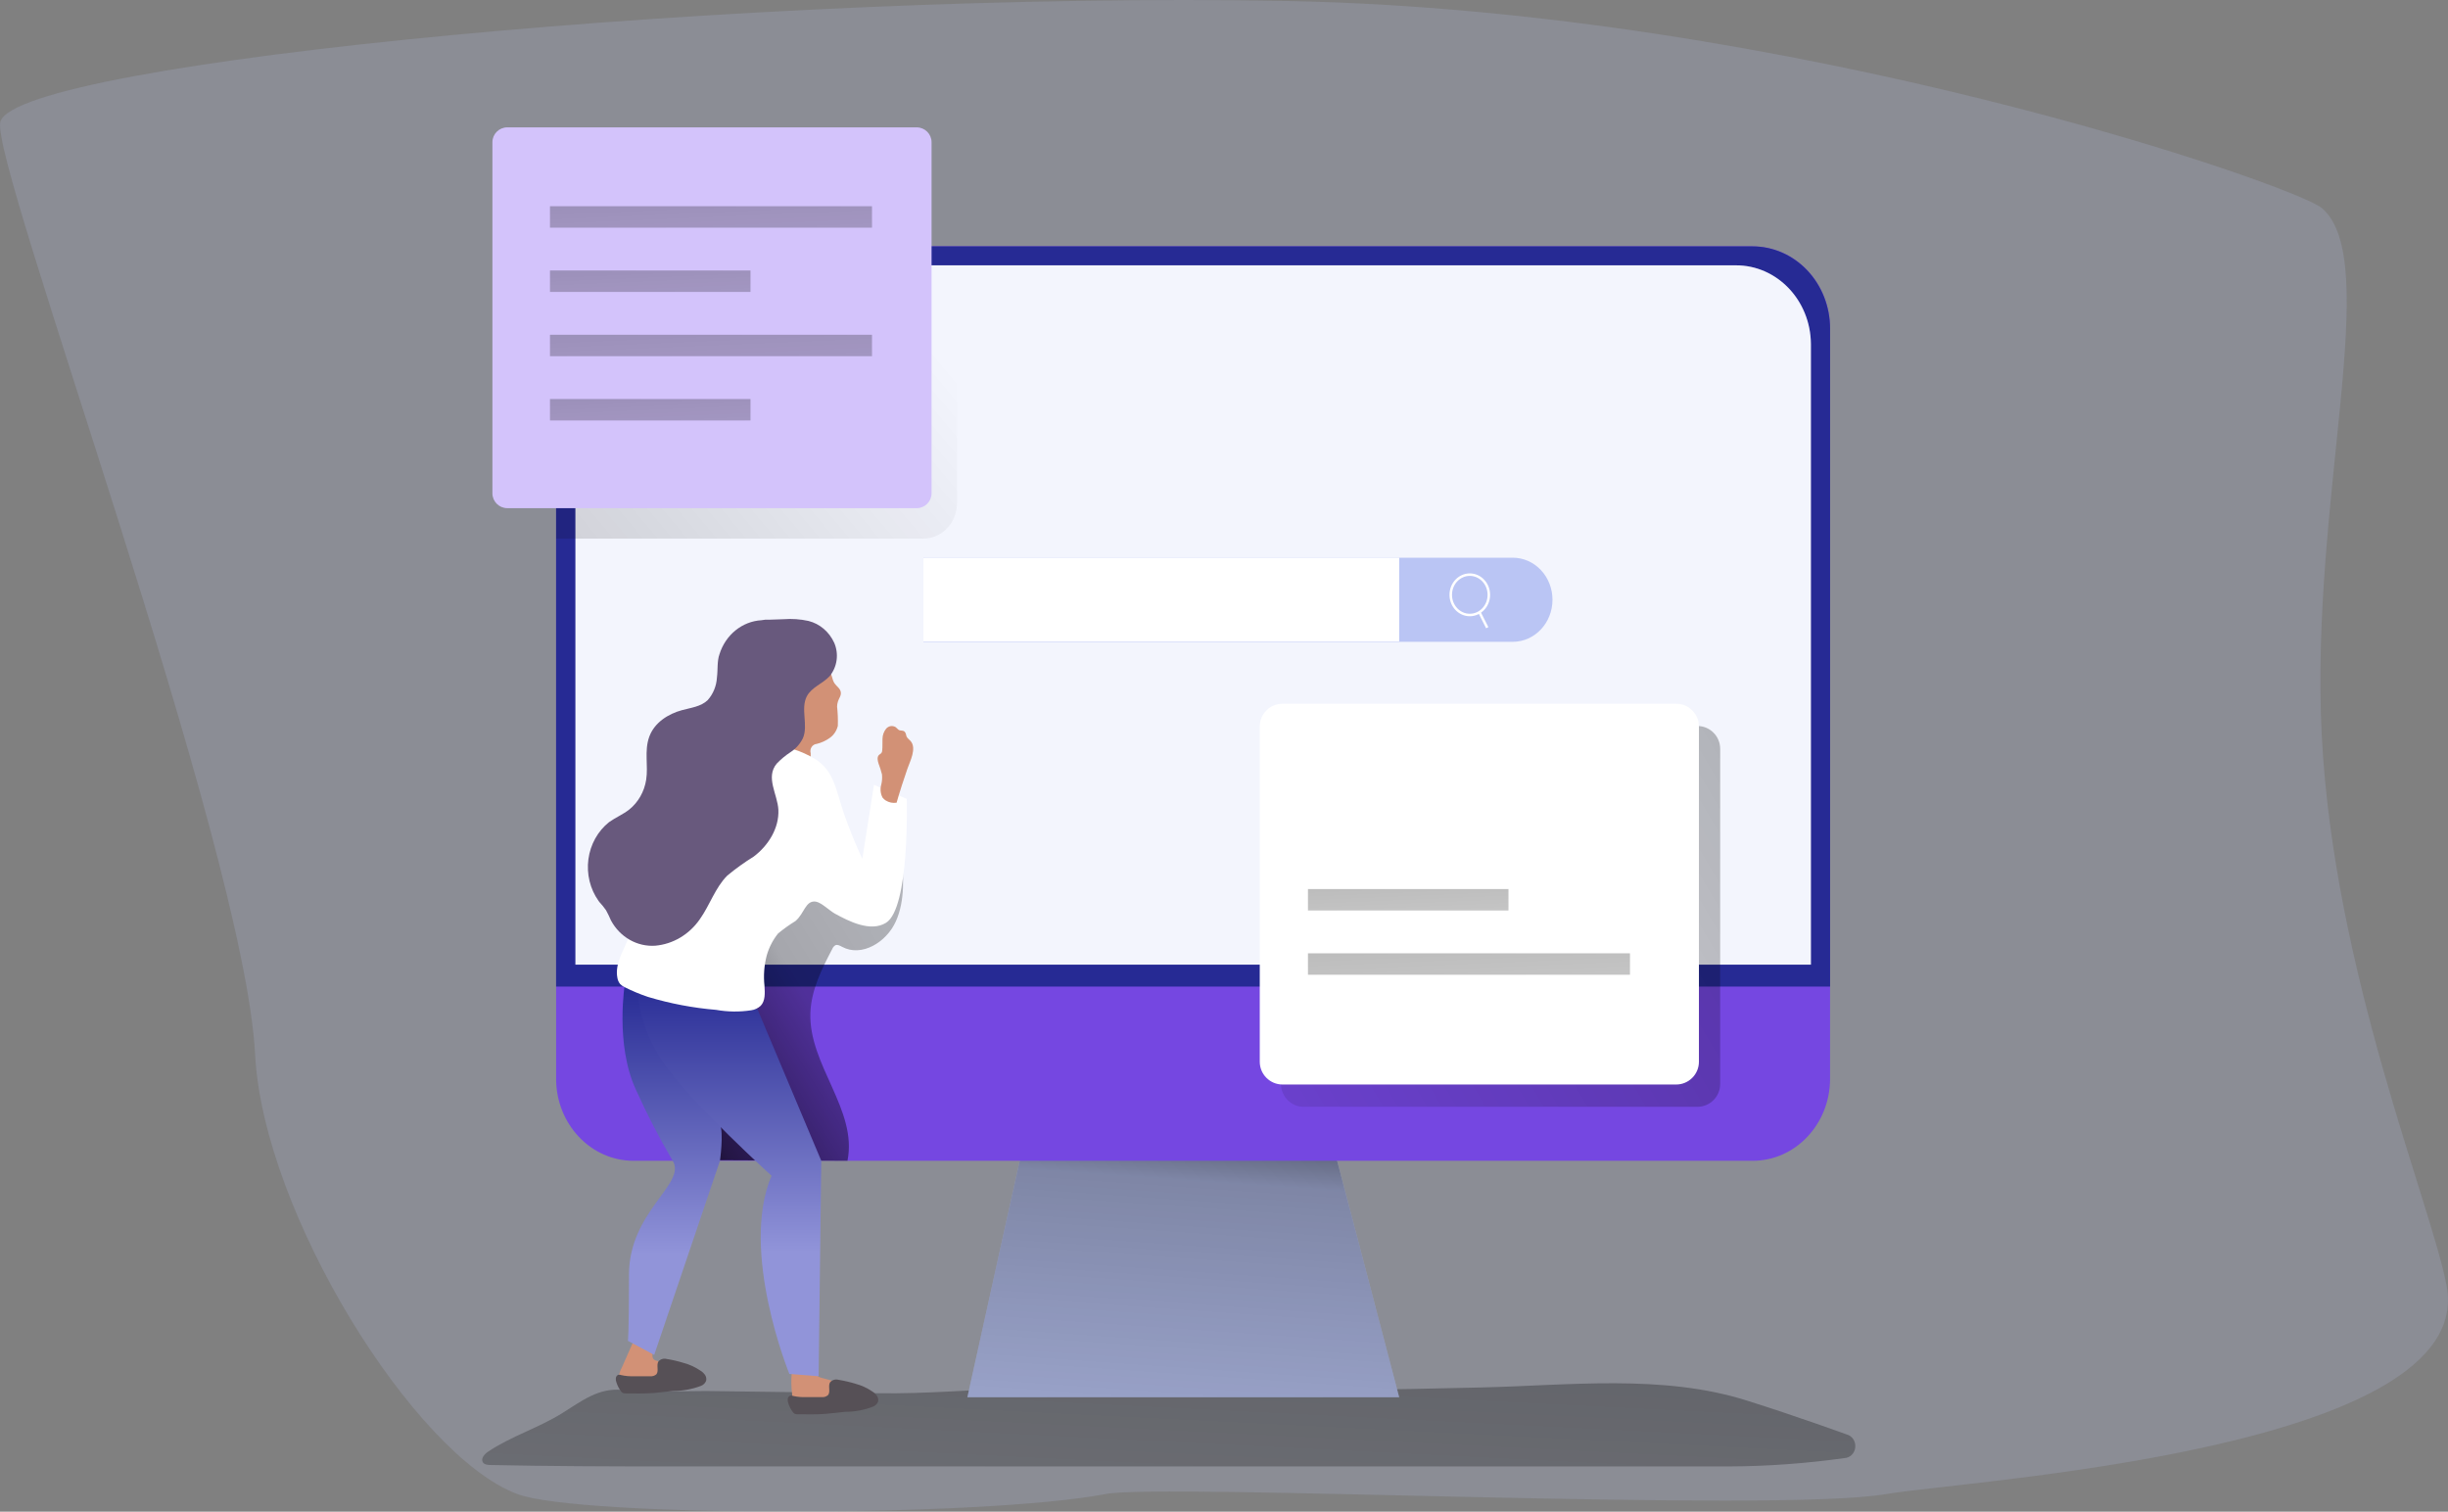 <svg xmlns="http://www.w3.org/2000/svg" width="980.197" height="605.229" viewBox="0 0 980.197 605.229">
  <rect x="0" y="0" width="980.197" height="605.229" fill="#808080" stroke="none"/>
  <defs>
    <linearGradient id="linearGradient-3" x1="476.982" x2="453.609" y1="401.51" y2="869.331" gradientUnits="userSpaceOnUse">
      <stop offset=".01" stop-color="rgb(0,0,0)"/>
      <stop offset=".08" stop-color="rgb(0,0,0)" stop-opacity=".69"/>
      <stop offset=".21" stop-color="rgb(0,0,0)" stop-opacity=".32"/>
      <stop offset="1" stop-color="rgb(0,0,0)" stop-opacity="0"/>
    </linearGradient>
    <linearGradient id="linearGradient-6" x1="483.745" x2="465.16" y1="417.165" y2="682.602" gradientUnits="userSpaceOnUse">
      <stop offset=".01" stop-color="rgb(0,0,0)"/>
      <stop offset=".08" stop-color="rgb(0,0,0)" stop-opacity=".69"/>
      <stop offset=".21" stop-color="rgb(0,0,0)" stop-opacity=".32"/>
      <stop offset="1" stop-color="rgb(0,0,0)" stop-opacity="0"/>
    </linearGradient>
    <linearGradient id="linearGradient-12" x1="849.614" x2="399.806" y1="221.611" y2="484.306" gradientUnits="userSpaceOnUse">
      <stop offset=".01" stop-color="rgb(0,0,0)"/>
      <stop offset=".08" stop-color="rgb(0,0,0)" stop-opacity=".69"/>
      <stop offset=".21" stop-color="rgb(0,0,0)" stop-opacity=".32"/>
      <stop offset="1" stop-color="rgb(0,0,0)" stop-opacity="0"/>
    </linearGradient>
    <linearGradient id="linearGradient-14" x1="178.464" x2="537.98" y1="635.998" y2="335.38" gradientUnits="userSpaceOnUse">
      <stop offset=".01" stop-color="rgb(0,0,0)"/>
      <stop offset=".08" stop-color="rgb(0,0,0)" stop-opacity=".69"/>
      <stop offset=".21" stop-color="rgb(0,0,0)" stop-opacity=".32"/>
      <stop offset="1" stop-color="rgb(0,0,0)" stop-opacity="0"/>
    </linearGradient>
    <linearGradient id="linearGradient-16" x1="189.062" x2="578.372" y1="365.679" y2="125.541" gradientUnits="userSpaceOnUse">
      <stop offset=".01" stop-color="rgb(0,0,0)"/>
      <stop offset=".08" stop-color="rgb(0,0,0)" stop-opacity=".69"/>
      <stop offset=".21" stop-color="rgb(0,0,0)" stop-opacity=".32"/>
      <stop offset="1" stop-color="rgb(0,0,0)" stop-opacity="0"/>
    </linearGradient>
    <linearGradient id="linearGradient-26" x1="268.008" x2="268.008" y1="393.575" y2="542.477" gradientUnits="userSpaceOnUse">
      <stop offset="0" stop-color="rgb(38,42,148)"/>
      <stop offset=".73" stop-color="rgb(145,148,217)"/>
      <stop offset="1" stop-color="rgb(145,148,217)"/>
    </linearGradient>
    <linearGradient id="linearGradient-29" x1="290.667" x2="290.667" y1="390.665" y2="551.014" gradientUnits="userSpaceOnUse">
      <stop offset="0" stop-color="rgb(38,42,148)"/>
      <stop offset=".69" stop-color="rgb(145,148,217)"/>
      <stop offset="1" stop-color="rgb(145,148,217)"/>
    </linearGradient>
    <linearGradient id="linearGradient-36" x1="281.669" x2="289.316" y1="15.211" y2="196.673" gradientUnits="userSpaceOnUse">
      <stop offset=".01" stop-color="rgb(0,0,0)"/>
      <stop offset=".08" stop-color="rgb(0,0,0)" stop-opacity=".69"/>
      <stop offset=".21" stop-color="rgb(0,0,0)" stop-opacity=".32"/>
      <stop offset="1" stop-color="rgb(0,0,0)" stop-opacity="0"/>
    </linearGradient>
    <linearGradient id="linearGradient-38" x1="257.797" x2="264.264" y1="52.196" y2="205.162" gradientUnits="userSpaceOnUse">
      <stop offset=".01" stop-color="rgb(0,0,0)"/>
      <stop offset=".08" stop-color="rgb(0,0,0)" stop-opacity=".69"/>
      <stop offset=".21" stop-color="rgb(0,0,0)" stop-opacity=".32"/>
      <stop offset="1" stop-color="rgb(0,0,0)" stop-opacity="0"/>
    </linearGradient>
    <linearGradient id="linearGradient-40" x1="281.669" x2="289.316" y1="66.673" y2="248.135" gradientUnits="userSpaceOnUse">
      <stop offset=".01" stop-color="rgb(0,0,0)"/>
      <stop offset=".08" stop-color="rgb(0,0,0)" stop-opacity=".69"/>
      <stop offset=".21" stop-color="rgb(0,0,0)" stop-opacity=".32"/>
      <stop offset="1" stop-color="rgb(0,0,0)" stop-opacity="0"/>
    </linearGradient>
    <linearGradient id="linearGradient-42" x1="561.295" x2="567.762" y1="299.849" y2="452.815" gradientUnits="userSpaceOnUse">
      <stop offset=".01" stop-color="rgb(0,0,0)"/>
      <stop offset=".08" stop-color="rgb(0,0,0)" stop-opacity=".69"/>
      <stop offset=".21" stop-color="rgb(0,0,0)" stop-opacity=".32"/>
      <stop offset="1" stop-color="rgb(0,0,0)" stop-opacity="0"/>
    </linearGradient>
    <linearGradient id="linearGradient-44" x1="585.167" x2="592.815" y1="314.325" y2="495.788" gradientUnits="userSpaceOnUse">
      <stop offset=".01" stop-color="rgb(0,0,0)"/>
      <stop offset=".08" stop-color="rgb(0,0,0)" stop-opacity=".69"/>
      <stop offset=".21" stop-color="rgb(0,0,0)" stop-opacity=".32"/>
      <stop offset="1" stop-color="rgb(0,0,0)" stop-opacity="0"/>
    </linearGradient>
    <linearGradient id="linearGradient-46" x1="257.797" x2="264.264" y1="103.658" y2="256.624" gradientUnits="userSpaceOnUse">
      <stop offset=".01" stop-color="rgb(0,0,0)"/>
      <stop offset=".08" stop-color="rgb(0,0,0)" stop-opacity=".69"/>
      <stop offset=".21" stop-color="rgb(0,0,0)" stop-opacity=".32"/>
      <stop offset="1" stop-color="rgb(0,0,0)" stop-opacity="0"/>
    </linearGradient>
  </defs>
  <g>
    <g opacity=".18">
      <path fill="rgb(186,197,244)" fill-rule="evenodd" d="M.142 48.727c-4.457 15.868 97.683 289.48 102 373.5 3.265 63.555 63.927 160.673 105 175.967 24.962 9.379 186.439 9.379 235.5 0 23.35-4.473 267.346 7.719 312.663 0 31.565-5.435 236.932-17.457 224.337-83.467-6.323-33.141-45.226-125.754-50-220.5-4.735-93.97 24.735-190.127 0-210.962C918.914 74.244 718.197 4.197 514.85.375 303.543-3.596 6.895 24.733.142 48.727z"/>
    </g>
    <path fill="url(#linearGradient-3)" fill-rule="evenodd" d="M251.897 556.665l-2.905-.192c-9.508-.794-15.885 4.353-23.895 9.33-9.531 5.94-20.423 9.21-29.704 15.439-1.384.938-2.927 2.669-2.088 4.16.567.986 1.861 1.13 2.973 1.154 23.487.481 46.905.577 70.346.577h425.482c15.512-.067 31.005-1.183 46.383-3.343 2.285-.073 4.162-1.936 4.381-4.347.219-2.411-1.289-4.619-3.518-5.152 0 0-19.788-7.214-39.757-13.491-33.834-10.773-71.821-6.06-106.654-5.29-36.671.842-73.41 1.804-110.058-.697-26.391-1.804-47.109 0-73.591.914-19.311.601-38.418 2.405-57.797 2.092l-68.826-.89c-10.257.072-20.582.385-30.771-.265z"/>
    <path fill="rgb(186,197,244)" fill-rule="evenodd" d="M387.348 559.406h172.893l-30.589-116.534h-116.503l-25.801 116.534z"/>
    <path fill="url(#linearGradient-6)" fill-rule="evenodd" d="M387.348 559.406h172.893l-30.589-116.534h-116.503l-25.801 116.534z"/>
    <path fill="rgb(117,71,225)" fill-rule="evenodd" d="M732.771 131.505V432.099c-.1 18.104-14.004 32.71-31.089 32.657H253.689c-17.114 0-30.995-14.688-31.02-32.825V131.505c-1.2e-7-8.718 3.268-17.08 9.086-23.245 5.817-6.165 13.708-9.628 21.935-9.628h447.993c8.227-.019 16.125 3.426 21.955 9.577 5.83 6.151 9.116 14.505 9.134 23.224v.072z"/>
    <path fill="rgb(38,42,148)" fill-rule="evenodd" d="M732.771 131.529v263.489H222.669V131.529c-0-18.159 13.885-32.884 31.02-32.897h447.993c8.239-.006 16.143 3.456 21.974 9.625 5.83 6.169 9.109 14.54 9.115 23.272z"/>
    <path fill="rgb(255,255,255)" fill-rule="evenodd" d="M725.101 137.709v248.507H230.407V137.709c.137-17.465 13.563-31.532 30.045-31.478H694.988c16.508-.093 29.975 13.985 30.113 31.478z"/>
    <g opacity=".18">
      <path fill="rgb(186,197,244)" fill-rule="evenodd" d="M725.101 137.709v248.507H230.407V137.709c.137-17.465 13.563-31.532 30.045-31.478H694.988c16.508-.093 29.975 13.985 30.113 31.478z"/>
    </g>
    <path fill="url(#linearGradient-12)" fill-rule="evenodd" d="M522.047 290.675h157.603c5.033 0 9.12 4.087 9.12 9.12v134.221c0 5.033-4.087 9.12-9.12 9.12H522.047c-5.033 0-9.12-4.087-9.12-9.12V299.795c0-5.033 4.087-9.12 9.12-9.12z"/>
    <path fill="url(#linearGradient-14)" fill-rule="evenodd" d="M383.218 98.632v102.731c0 7.889-6.035 14.284-13.479 14.284H222.669v-84.166c.037-18.135 13.908-32.822 31.02-32.849h129.528z"/>
    <path fill="url(#linearGradient-16)" fill-rule="evenodd" d="M339.33 464.755c4.153-20.392-15.59-38.356-14.841-59.205.318-9.162 4.538-17.579 8.759-25.611.248-.63.688-1.154 1.248-1.491.862-.385 1.815.192 2.655.625 7.829 4.256 17.791-1.78 21.558-10.196 3.767-8.417 3.063-18.204 2.269-27.462-8.493 7.257-19.98 9.197-30.181 5.098-4.97-2.044-9.667-5.555-15-5.531-5.333.024-10.234 3.848-14.115 7.96-13.32 14.116-20.809 33.498-24.235 53.145-3.427 19.647-2.632 42.396-2.269 62.379l64.151.289z"/>
    <path fill="none" d="M647.833 243.109l-68.644-39.654"/>
    <path fill="rgb(186,197,244)" fill-rule="evenodd" d="M369.738 223.294h236.001c4.213 0 8.253 1.773 11.232 4.93 2.979 3.157 4.653 7.438 4.653 11.903 0 9.297-7.112 16.833-15.885 16.833H369.738v-33.667z"/>
    <rect width="190.525" height="33.522" x="369.738" y="223.294" fill="rgb(255,255,255)" rx="0" ry="0"/>
    <ellipse cx="588.515" cy="238.155" fill="none" stroke="rgb(255,255,255)" stroke-dasharray="0 0 0 0" stroke-linecap="butt" stroke-linejoin="miter" stroke-width="1" rx="7.625" ry="8.08"/>
    <path fill="none" stroke="rgb(255,255,255)" stroke-dasharray="0 0 0 0" stroke-linecap="butt" stroke-linejoin="miter" stroke-width="1" d="M595.505 251.309l-3.132-6.18"/>
    <path fill="rgb(210,145,118)" fill-rule="evenodd" d="M317.183 558.228c-.138 1.642.39 3.269 1.452 4.473.565.414 1.207.693 1.883.818 1.793.372 3.624.493 5.446.361 3.405-.248 6.788-.762 10.121-1.539l5.718-1.154c.732-.029 1.417-.387 1.883-.986.368-.795.243-1.748-.318-2.405-.977-1.196-2.251-2.079-3.676-2.549-3.438-1.482-6.982-2.672-10.597-3.559-.599-.097-1.167-.344-1.657-.721-.726-.673-.862-1.804-1.362-2.669-.996-1.566-2.809-2.305-4.538-1.852-1.657.337-4.039 1.515-4.538 3.439-.235 2.78-.174 5.579.182 8.344z"/>
    <path fill="rgb(86,80,86)" fill-rule="evenodd" d="M335.7 552.432c-1.191-.331-2.458.046-3.313.986-.953 1.467.272 3.824-.84 5.146-.699.624-1.612.911-2.519.794h-6.308c-1.697.085-3.398-.06-5.06-.433-.372-.168-.782-.218-1.18-.144-.576.171-.997.693-1.067 1.323-.054.614.031 1.232.25 1.804.409 1.221.999 2.366 1.747 3.391.206.302.468.556.772.745.358.159.747.224 1.135.192 3.744 0 7.488.144 11.346-.168 2.61-.192 5.197-.577 7.783-.818 3.759.006 7.49-.678 11.028-2.02.93-.333 1.693-1.054 2.11-1.996.191-.837.016-1.72-.477-2.405-.503-.705-1.136-1.295-1.861-1.731-2.044-1.396-4.29-2.428-6.649-3.054-2.264-.697-4.568-1.235-6.898-1.611z"/>
    <path fill="rgb(210,145,118)" fill-rule="evenodd" d="M247.835 550.821v.505c.227 5.339 6.808 5.483 10.507 5.29 3.396-.26 6.771-.774 10.098-1.539l5.741-1.154c.726-.051 1.404-.406 1.883-.986.344-.799.22-1.737-.318-2.405-.98-1.204-2.263-2.088-3.699-2.549-3.092-1.259-6.243-2.351-9.44-3.27-2.837-.89-.454-5.026-.136-7.214.114-.441.114-.906 0-1.347-.324-.475-.8-.808-1.339-.938-1.652-.603-3.382-.935-5.128-.986-.354-.05-.713.026-1.021.216-.272.222-.477.523-.59.866l-5.469 12.384c-.542.962-.911 2.022-1.089 3.126z"/>
    <path fill="url(#linearGradient-26)" fill-rule="evenodd" d="M250.24 393.575s-4.085 24.384 4.357 42.66c4.423 9.829 9.371 19.383 14.818 28.617 5.447 9.233-17.564 20.128-17.564 45.522 0 25.394-.454 26.452-.454 26.452l10.552 5.651 26.323-77.722s1.588-11.014 0-14.741c-1.588-3.727-15.09-46.219-15.09-46.219l-22.942-10.22z"/>
    <path fill="rgb(210,145,118)" fill-rule="evenodd" d="M335.178 282.956c.281 2.545.38 5.11.295 7.671-.48 1.968-1.627 3.68-3.222 4.81-1.593 1.135-3.37 1.951-5.242 2.405-.829.071-1.583.536-2.051 1.265-.467.729-.598 1.643-.355 2.486v6.565c.069.686-.091 1.375-.454 1.948-.295.308-.664.524-1.067.625-3.097.766-6.268-.924-7.534-4.016-.681-1.443-1.452-2.862-2.269-4.232-.802-1.774-1.287-3.69-1.43-5.651-.607-6.294.512-12.639 3.222-18.276 1.675-3.604 4.133-6.735 7.171-9.138 2.405-1.828 7.148-4.593 9.622-1.419 1.225 1.587 1.203 3.92 2.269 5.579.84 1.202 2.269 2.02 2.519 3.487.25 1.467-.681 2.405-1.112 3.727-.234.695-.357 1.426-.363 2.164z"/>
    <path fill="url(#linearGradient-29)" fill-rule="evenodd" d="M303.318 404.107l25.529 60.648-1.067 86.258-11.709-.914s-20.037-49.057-7.148-79.357c0 0-30.952-28.039-42.389-44.007-14.047-19.647-10.87-36.071-10.87-36.071l47.654 13.443z"/>
    <path fill="rgb(255,255,255)" fill-rule="evenodd" d="M315.14 299.26c3.144.747 6.192 1.893 9.077 3.415 9.803 4.81 10.234 12.986 13.615 22.821 2.175 6.258 4.66 12.391 7.443 18.372l4.675-29.627 13.116 5.603s1.293 43.766-8.328 49.634c-6.195 3.8-14.864-.625-20.423-3.679-2.042-1.106-5.423-4.449-7.625-4.81-4.198-.601-4.538 4.665-8.169 7.767-2.428 1.486-4.756 3.149-6.967 4.978-2.067 2.563-3.612 5.552-4.538 8.777-1.048 3.971-1.357 8.12-.908 12.216.182 2.814.363 6.012-1.52 7.96-1.075.986-2.402 1.614-3.812 1.804-4.662.714-9.401.657-14.047-.168-9.215-.77-18.337-2.501-27.231-5.17-3.215-1.07-6.354-2.38-9.395-3.92-.665-.296-1.273-.72-1.793-1.25-.562-.682-.938-1.513-1.089-2.405-1.203-5.964 2.859-11.495 4.902-17.194 1.362-3.848 1.815-8.008 3.063-11.904 1.362-4.353 3.903-7.214 6.172-11.062 1.838-3.03 2.859-6.613 4.697-9.739 4.91-8.021 10.379-15.641 16.361-22.797 3.511-4.611 7.416-8.869 11.664-12.721 4.863-4.519 11.075-7.074 17.541-7.214 1.178.007 2.354.112 3.517.313z"/>
    <path fill="rgb(104,89,125)" fill-rule="evenodd" d="M304.861 248.328c-7.692.452-14.341 5.84-16.77 13.587-1.021 2.79-.613 6.3-1.021 9.306-.183 3.397-1.493 6.617-3.699 9.09-2.723 2.645-6.808 3.054-10.28 4.016-5.56 1.491-11.097 5.002-13.139 10.701-2.042 5.699-.318 11.519-1.225 17.218-.749 4.745-3.185 9.004-6.808 11.904-2.496 1.948-5.469 3.174-8.056 5.026-4.503 3.59-7.475 8.929-8.262 14.841-.787 5.913.675 11.915 4.064 16.685l.318.433c.957 1.022 1.844 2.115 2.655 3.27.741 1.349 1.415 2.737 2.02 4.16 3.607 6.657 10.471 10.564 17.7 10.076 7.15-.627 13.687-4.526 17.904-10.677 3.971-5.603 6.15-12.625 10.96-17.41 3.36-2.781 6.893-5.32 10.575-7.599 5.741-4.329 10.212-11.278 9.871-18.733-.318-6.204-5.242-12.962-.681-18.468 1.7-1.779 3.589-3.345 5.628-4.665 2.052-1.335 3.729-3.228 4.856-5.483 2.269-5.194-1.021-11.759 1.588-16.833 1.929-3.631 6.24-4.978 9.077-7.984 3.093-3.686 3.833-8.963 1.883-13.443-2.016-4.398-5.79-7.603-10.28-8.729-3.289-.724-6.657-.959-10.007-.697l-5.718.192c-1.056-.077-2.117-.004-3.154.216z"/>
    <path fill="rgb(86,80,86)" fill-rule="evenodd" d="M266.964 544.112c-1.187-.337-2.454.031-3.313.962-.953 1.491.272 3.824-.84 5.17-.715.609-1.631.886-2.542.77h-6.377c-1.697.073-3.396-.072-5.06-.433-.384-.151-.795-.209-1.203-.168-.567.194-.975.72-1.044 1.347-.066.606.02 1.22.25 1.78.409 1.229.999 2.381 1.747 3.415.199.309.463.564.772.745.361.148.748.213 1.135.192 3.744 0 7.488.144 11.346-.168 2.587-.216 5.174-.601 7.783-.818 3.758-.006 7.487-.689 11.028-2.02.93-.337 1.687-1.069 2.088-2.02.197-.833.03-1.716-.454-2.405-.503-.698-1.137-1.279-1.861-1.707-2.044-1.396-4.29-2.428-6.649-3.054-2.232-.696-4.506-1.227-6.808-1.587z"/>
    <path fill="rgb(255,255,255)" fill-rule="evenodd" d="M513.538 281.754h157.603c5.033 0 9.12 4.087 9.12 9.12v134.221c0 5.033-4.087 9.12-9.12 9.12H513.538c-5.033 0-9.12-4.087-9.12-9.12V290.874c0-5.033 4.087-9.12 9.12-9.12z"/>
    <path fill="rgb(211,195,251)" fill-rule="evenodd" d="M203.113 50.994H367.056c3.284 0 5.95 2.666 5.95 5.95v140.561c0 3.284-2.666 5.95-5.95 5.95H203.113c-3.284 0-5.95-2.666-5.95-5.95V56.944c0-3.284 2.666-5.95 5.95-5.95z"/>
    <rect width="128.938" height="8.585" x="220.218" y="82.568" fill="url(#linearGradient-36)" rx="0" ry="0"/>
    <rect width="80.286" height="8.585" x="220.218" y="108.299" fill="url(#linearGradient-38)" rx="0" ry="0"/>
    <rect width="128.938" height="8.585" x="220.218" y="134.03" fill="url(#linearGradient-40)" rx="0" ry="0"/>
    <rect width="80.286" height="8.585" x="523.716" y="355.952" fill="url(#linearGradient-42)" rx="0" ry="0"/>
    <rect width="128.938" height="8.585" x="523.716" y="381.682" fill="url(#linearGradient-44)" rx="0" ry="0"/>
    <rect width="80.286" height="8.585" x="220.218" y="159.761" fill="url(#linearGradient-46)" rx="0" ry="0"/>
    <path fill="rgb(210,145,118)" fill-rule="evenodd" d="M353.354 296.206v-.385c.023-1.504.545-2.952 1.475-4.088.987-1.133 2.59-1.374 3.835-.577.499.361.84.914 1.384 1.178.545.265 1.725 0 2.269.721.545.721.431 1.25.703 1.876.272.625 1.067 1.154 1.588 1.755 2.564 2.934-.272 8.176-1.293 11.158-1.543 4.473-3.018 8.97-4.312 13.539-1.506.241-3.044-.073-4.357-.89-.484-.304-.914-.694-1.271-1.154-.839-1.6-1.02-3.496-.499-5.242.317-1.319.409-2.687.272-4.04-.361-1.466-.816-2.904-1.362-4.305-.386-1.178-.703-2.669.182-3.511.295-.289.726-.457.976-.794.215-.35.325-.761.318-1.178.136-1.443.023-2.693.091-4.064z"/>
  </g>
</svg>
